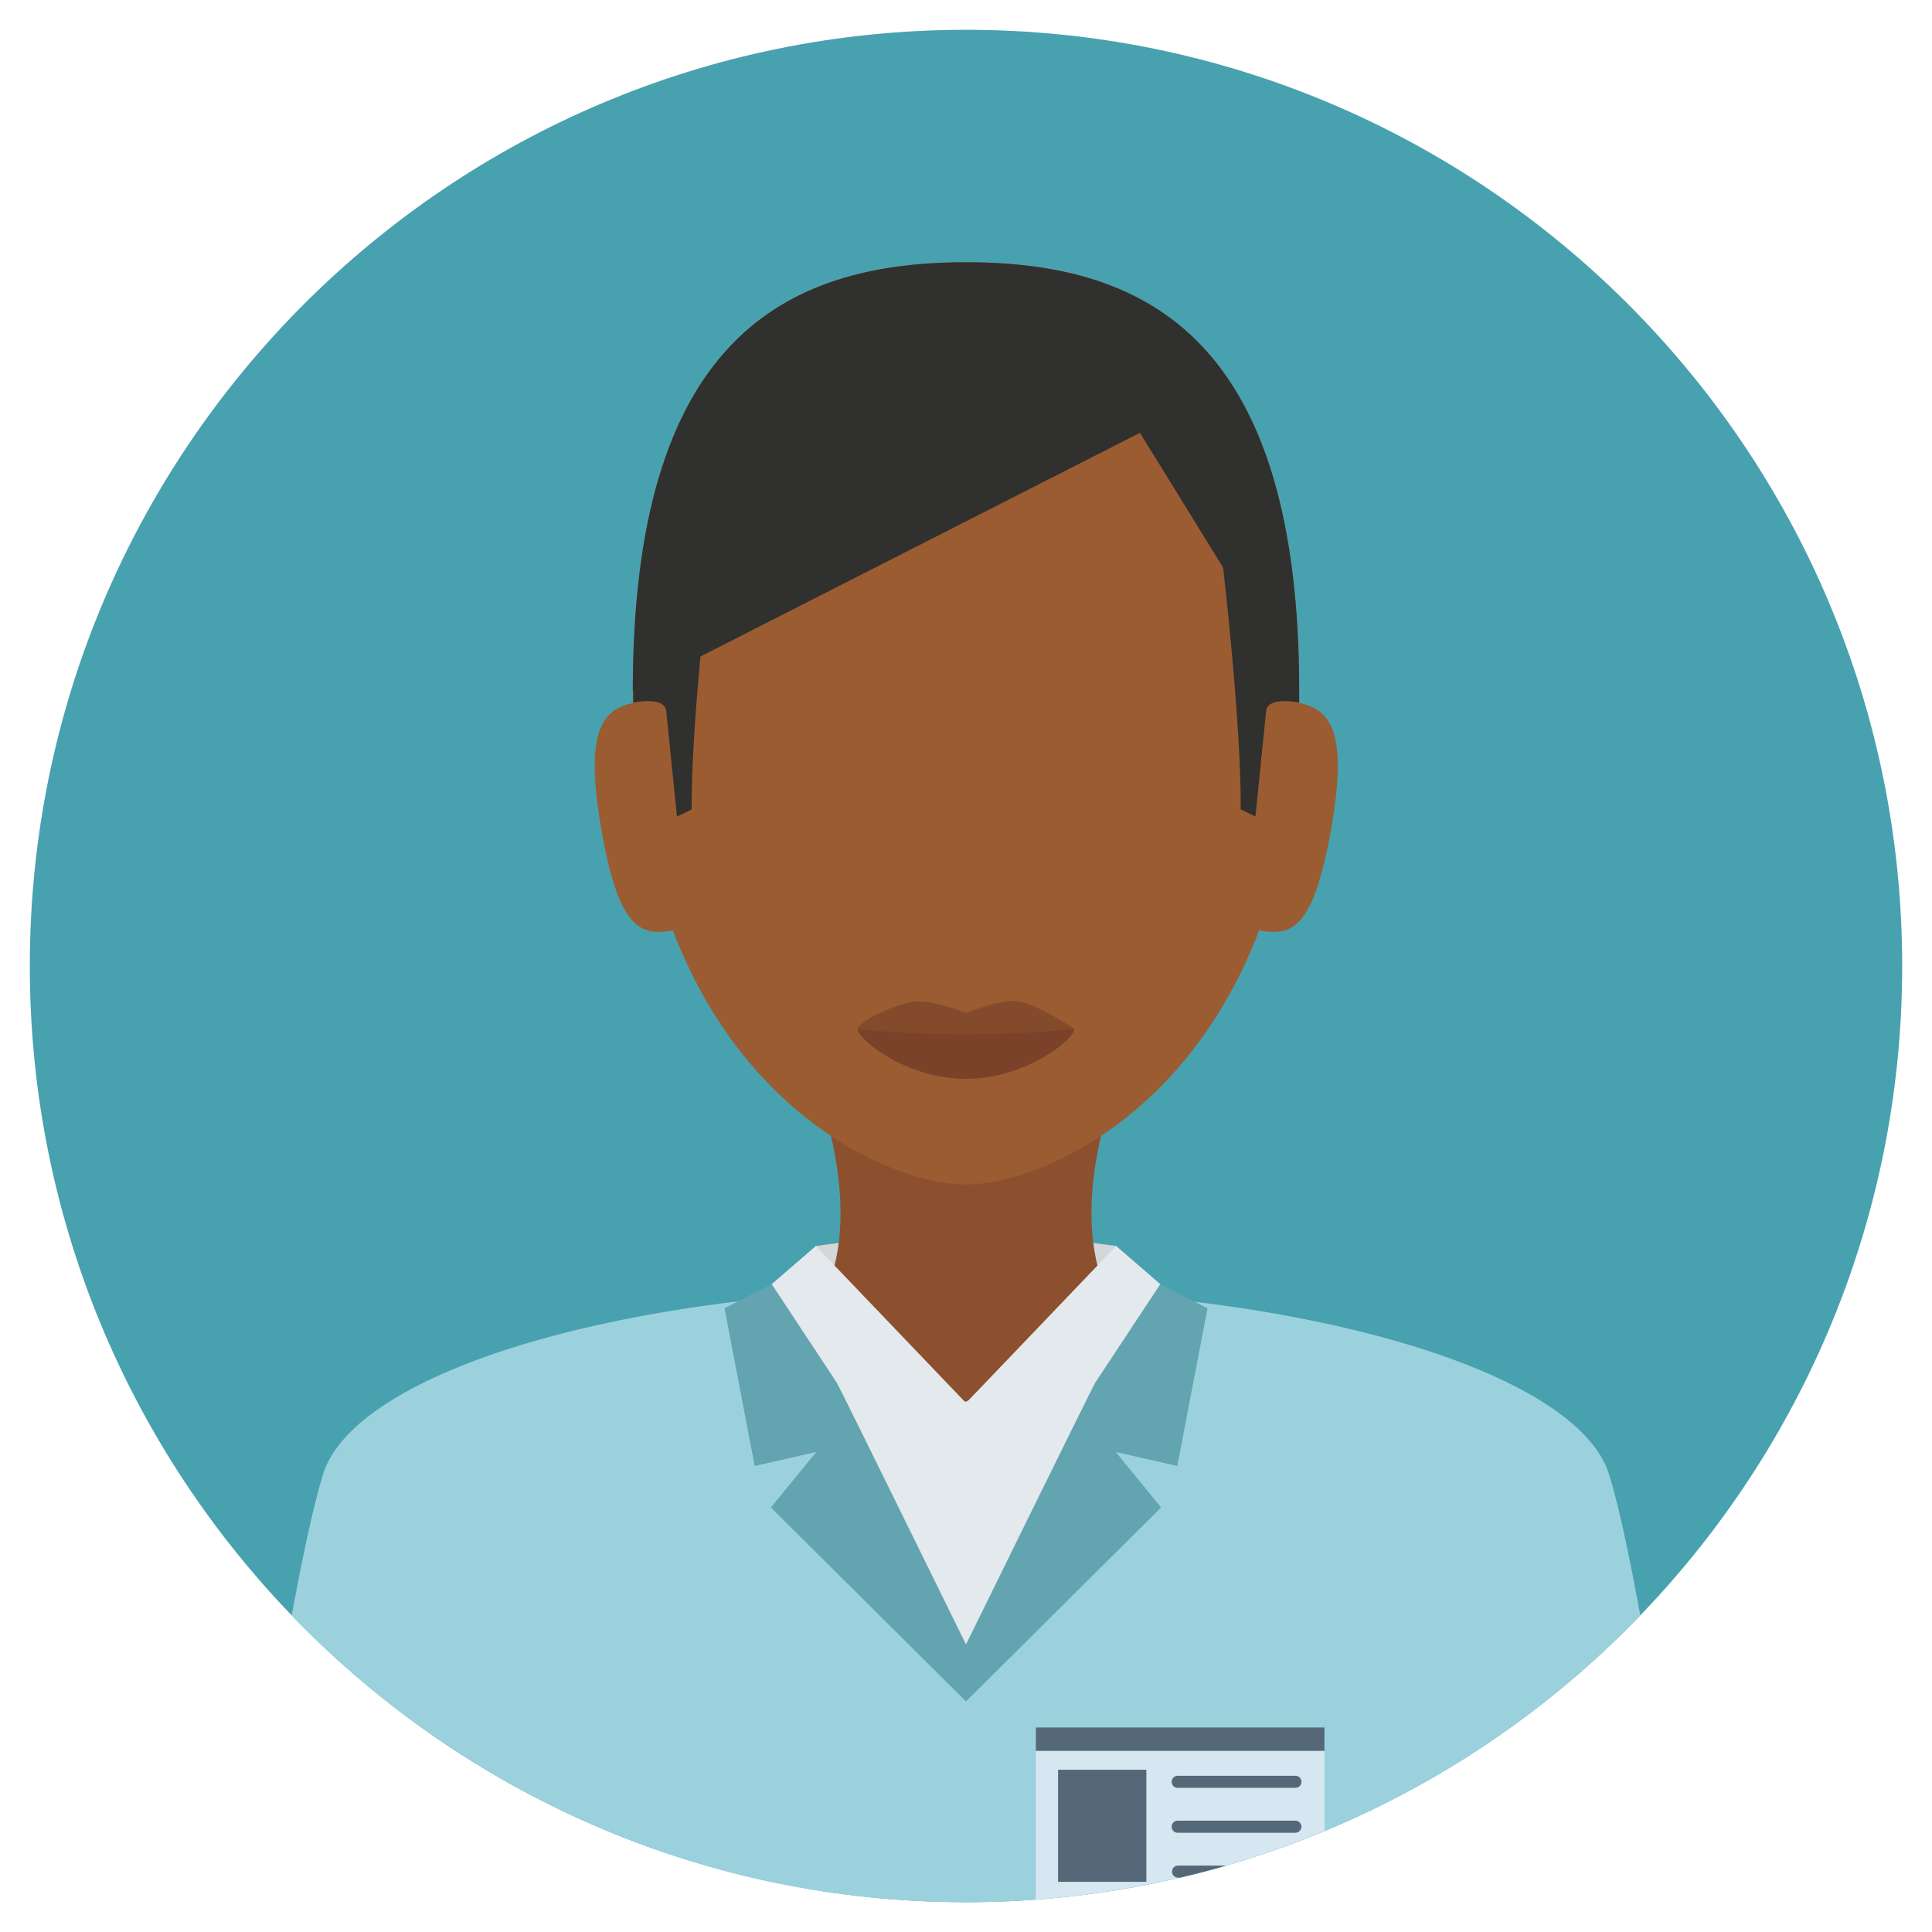 <?xml version="1.0" encoding="utf-8"?>
<!-- Generator: Adobe Illustrator 16.0.0, SVG Export Plug-In . SVG Version: 6.00 Build 0)  -->
<!DOCTYPE svg PUBLIC "-//W3C//DTD SVG 1.1//EN" "http://www.w3.org/Graphics/SVG/1.1/DTD/svg11.dtd">
<svg version="1.1" id="Layer_1" xmlns="http://www.w3.org/2000/svg" xmlns:xlink="http://www.w3.org/1999/xlink" x="0px" y="0px"
	 width="512px" height="512px" viewBox="0 0 512 512" enable-background="new 0 0 512 512" xml:space="preserve">
<g>
	<g>
		<g>
			<g>
				<g>
					<g>
						<g>
							<g>
								<g>
									<g>
										<path fill="#48A1AF" d="M504.1,256C504.1,119,393,7.9,256,7.9C119,7.9,7.9,119,7.9,256C7.9,393,119,504.1,256,504.1
											C393,504.1,504.1,393,504.1,256z"/>
									</g>
								</g>
							</g>
						</g>
					</g>
				</g>
			</g>
		</g>
	</g>
	<g>
		<polygon fill="#D4D6D8" points="218.1,343.3 255.7,371.4 293.9,343.3 295.8,330.2 255.8,324.9 216.2,330.2 		"/>
	</g>
	<g>
		<g>
			<g>
				<path fill="#9BD1DD" d="M256,504.1c70.2,0,133.6-29.2,178.7-76c-2.8-15.1-5.6-28.9-8.3-37.4c-8.5-27.3-81.2-49.3-170.8-49.3
					S94.1,363.4,85.6,390.7c-2.6,8.5-5.5,22.2-8.3,37.4C122.4,474.9,185.8,504.1,256,504.1z"/>
			</g>
		</g>
	</g>
	<g>
		<g>
			<path fill="#D6E7F2" d="M351,458.6h-76.5v44.8c26.9-2,52.7-8.3,76.5-18.2V458.6z"/>
		</g>
		<rect x="274.5" y="457.8" fill="#556877" width="76.5" height="6.2"/>
		<g>
			<g>
				<path fill="#556877" d="M343.3,473.8h-31.2c-0.9,0-1.6-0.7-1.6-1.6c0-0.9,0.7-1.6,1.6-1.6h31.2c0.9,0,1.6,0.7,1.6,1.6
					C344.9,473.1,344.2,473.8,343.3,473.8z"/>
			</g>
			<g>
				<path fill="#556877" d="M343.3,485.7h-31.2c-0.9,0-1.6-0.7-1.6-1.6c0-0.9,0.7-1.6,1.6-1.6h31.2c0.9,0,1.6,0.7,1.6,1.6
					C344.9,484.9,344.2,485.7,343.3,485.7z"/>
			</g>
			<g>
				<path fill="#556877" d="M312.2,494.4c-0.9,0-1.6,0.7-1.6,1.6c0,0.9,0.7,1.6,1.6,1.6h0.6c4.1-1,8.2-2,12.2-3.2H312.2z"/>
			</g>
		</g>
		<rect x="280.4" y="469" fill="#556877" width="23.4" height="29.7"/>
	</g>
	<path fill="#8C502F" d="M294.9,290h-77.8c12.1,36.6,1,53.3,1,53.3l26.9,6.1h22l26.9-6.1C293.9,343.3,282.8,326.6,294.9,290z"/>
	<g>
		<path fill="#8C502F" d="M218.1,343.3c0,0,16.8,28.1,37.6,28.1s38.2-28.1,38.2-28.1l-38.2-18.4L218.1,343.3z"/>
	</g>
	<g>
		<g>
			<g>
				<g>
					<g>
						<g>
							<g>
								<g>
									<g>
										<path fill="#9B5C32" d="M344.3,183.1c0-92.4-39.5-113.6-88.3-113.6c-48.7,0-88.3,21.2-88.3,113.6
											c0,31.3,6.2,55.8,15.5,74.7c20.4,41.6,55.7,56.1,72.8,56.1s52.4-14.5,72.8-56.1C338.1,238.9,344.3,214.4,344.3,183.1z"/>
										<path fill="#9B5C32" d="M178.3,246.6c-8.4,1.4-14.4,0.1-19.1-27.7s1.7-31.5,10.1-32.9L178.3,246.6z"/>
										<path fill="#9B5C32" d="M333.8,246.6c8.4,1.4,14.3,0.1,19.1-27.7c4.8-27.8-1.7-31.5-10.1-32.9L333.8,246.6z"/>
									</g>
								</g>
							</g>
						</g>
					</g>
				</g>
			</g>
		</g>
	</g>
	<g>
		<path fill="#844A2C" d="M284.7,272.7c0,2.7-12.8,10.1-28.7,10.1s-28.7-7.4-28.7-10.1c0-1.7,9.1-6.5,15.2-7.3
			c3.8-0.6,13.5,3,13.5,3s9.5-3.6,13.3-3.1C275.5,266.2,284.7,272.7,284.7,272.7z"/>
		<path fill="#7A4229" d="M284.7,272.7c0,2.7-12.8,13.2-28.7,13.2s-28.7-10.5-28.7-13.2c0,0,11.7,1.4,28.7,1.4
			S284.7,272.7,284.7,272.7z"/>
	</g>
	<g>
		<g>
			<g>
				<g>
					<g>
						<g>
							<g>
								<g>
									<g>
										<path fill="#30302E" d="M344.3,183.1c0-92.4-39.5-113.6-88.3-113.6c-48.7,0-88.3,21.2-88.3,113.6l134.4-68.4L344.3,183.1z
											"/>
									</g>
								</g>
							</g>
						</g>
					</g>
				</g>
			</g>
		</g>
	</g>
	<g>
		<g>
			<g>
				<g>
					<g>
						<g>
							<g>
								<g>
									<g>
										<path fill="#30302E" d="M173.4,148.7c-4.2,10.9-5.6,24.4-5.6,37.5c0,0,8.8-1.9,8.8,2.6l2.8,27.6l3.9-1.9
											c-0.2-23,4.9-64.8,4.9-64.8L173.4,148.7z"/>
									</g>
								</g>
							</g>
						</g>
					</g>
				</g>
			</g>
		</g>
	</g>
	<g>
		<g>
			<g>
				<g>
					<g>
						<g>
							<g>
								<g>
									<g>
										<path fill="#30302E" d="M338.7,148.7c4.2,10.9,5.6,24.4,5.6,37.5c0,0-8.8-1.9-8.8,2.6l-2.8,27.6l-3.9-1.9
											c0.2-23-4.9-66.2-4.9-66.2L338.7,148.7z"/>
									</g>
								</g>
							</g>
						</g>
					</g>
				</g>
			</g>
		</g>
	</g>
	<path fill="#E4E9ED" d="M256.1,435.8c17.7,0,46.4-92.5,46.4-92.5l-46.8,28.4l-46.2-28.4C209.5,343.3,238.4,435.8,256.1,435.8z"/>
	<path fill="#E4E9ED" d="M313.7,345.7l-17.9-15.5L256,371.8c0,0,34-5.1,34.2-5.2L313.7,345.7z"/>
	<path fill="#E4E9ED" d="M198.3,345.7l17.9-15.5l39.8,41.6c0,0-34-5.1-34.2-5.2L198.3,345.7z"/>
	<path fill="#62A4AF" d="M204.5,340.3l-12.5,6.4l8,41.8l16.3-3.7l-12,14.7l51.7,51.4l0-15.1c0,0-34-69.2-34.2-69.3L204.5,340.3z"/>
	<path fill="#62A4AF" d="M307.5,340.3l12.5,6.4l-8,41.8l-16.3-3.7l12,14.7L256,450.9l0-15.1c0,0,34-69.2,34.2-69.3L307.5,340.3z"/>
</g>
</svg>
